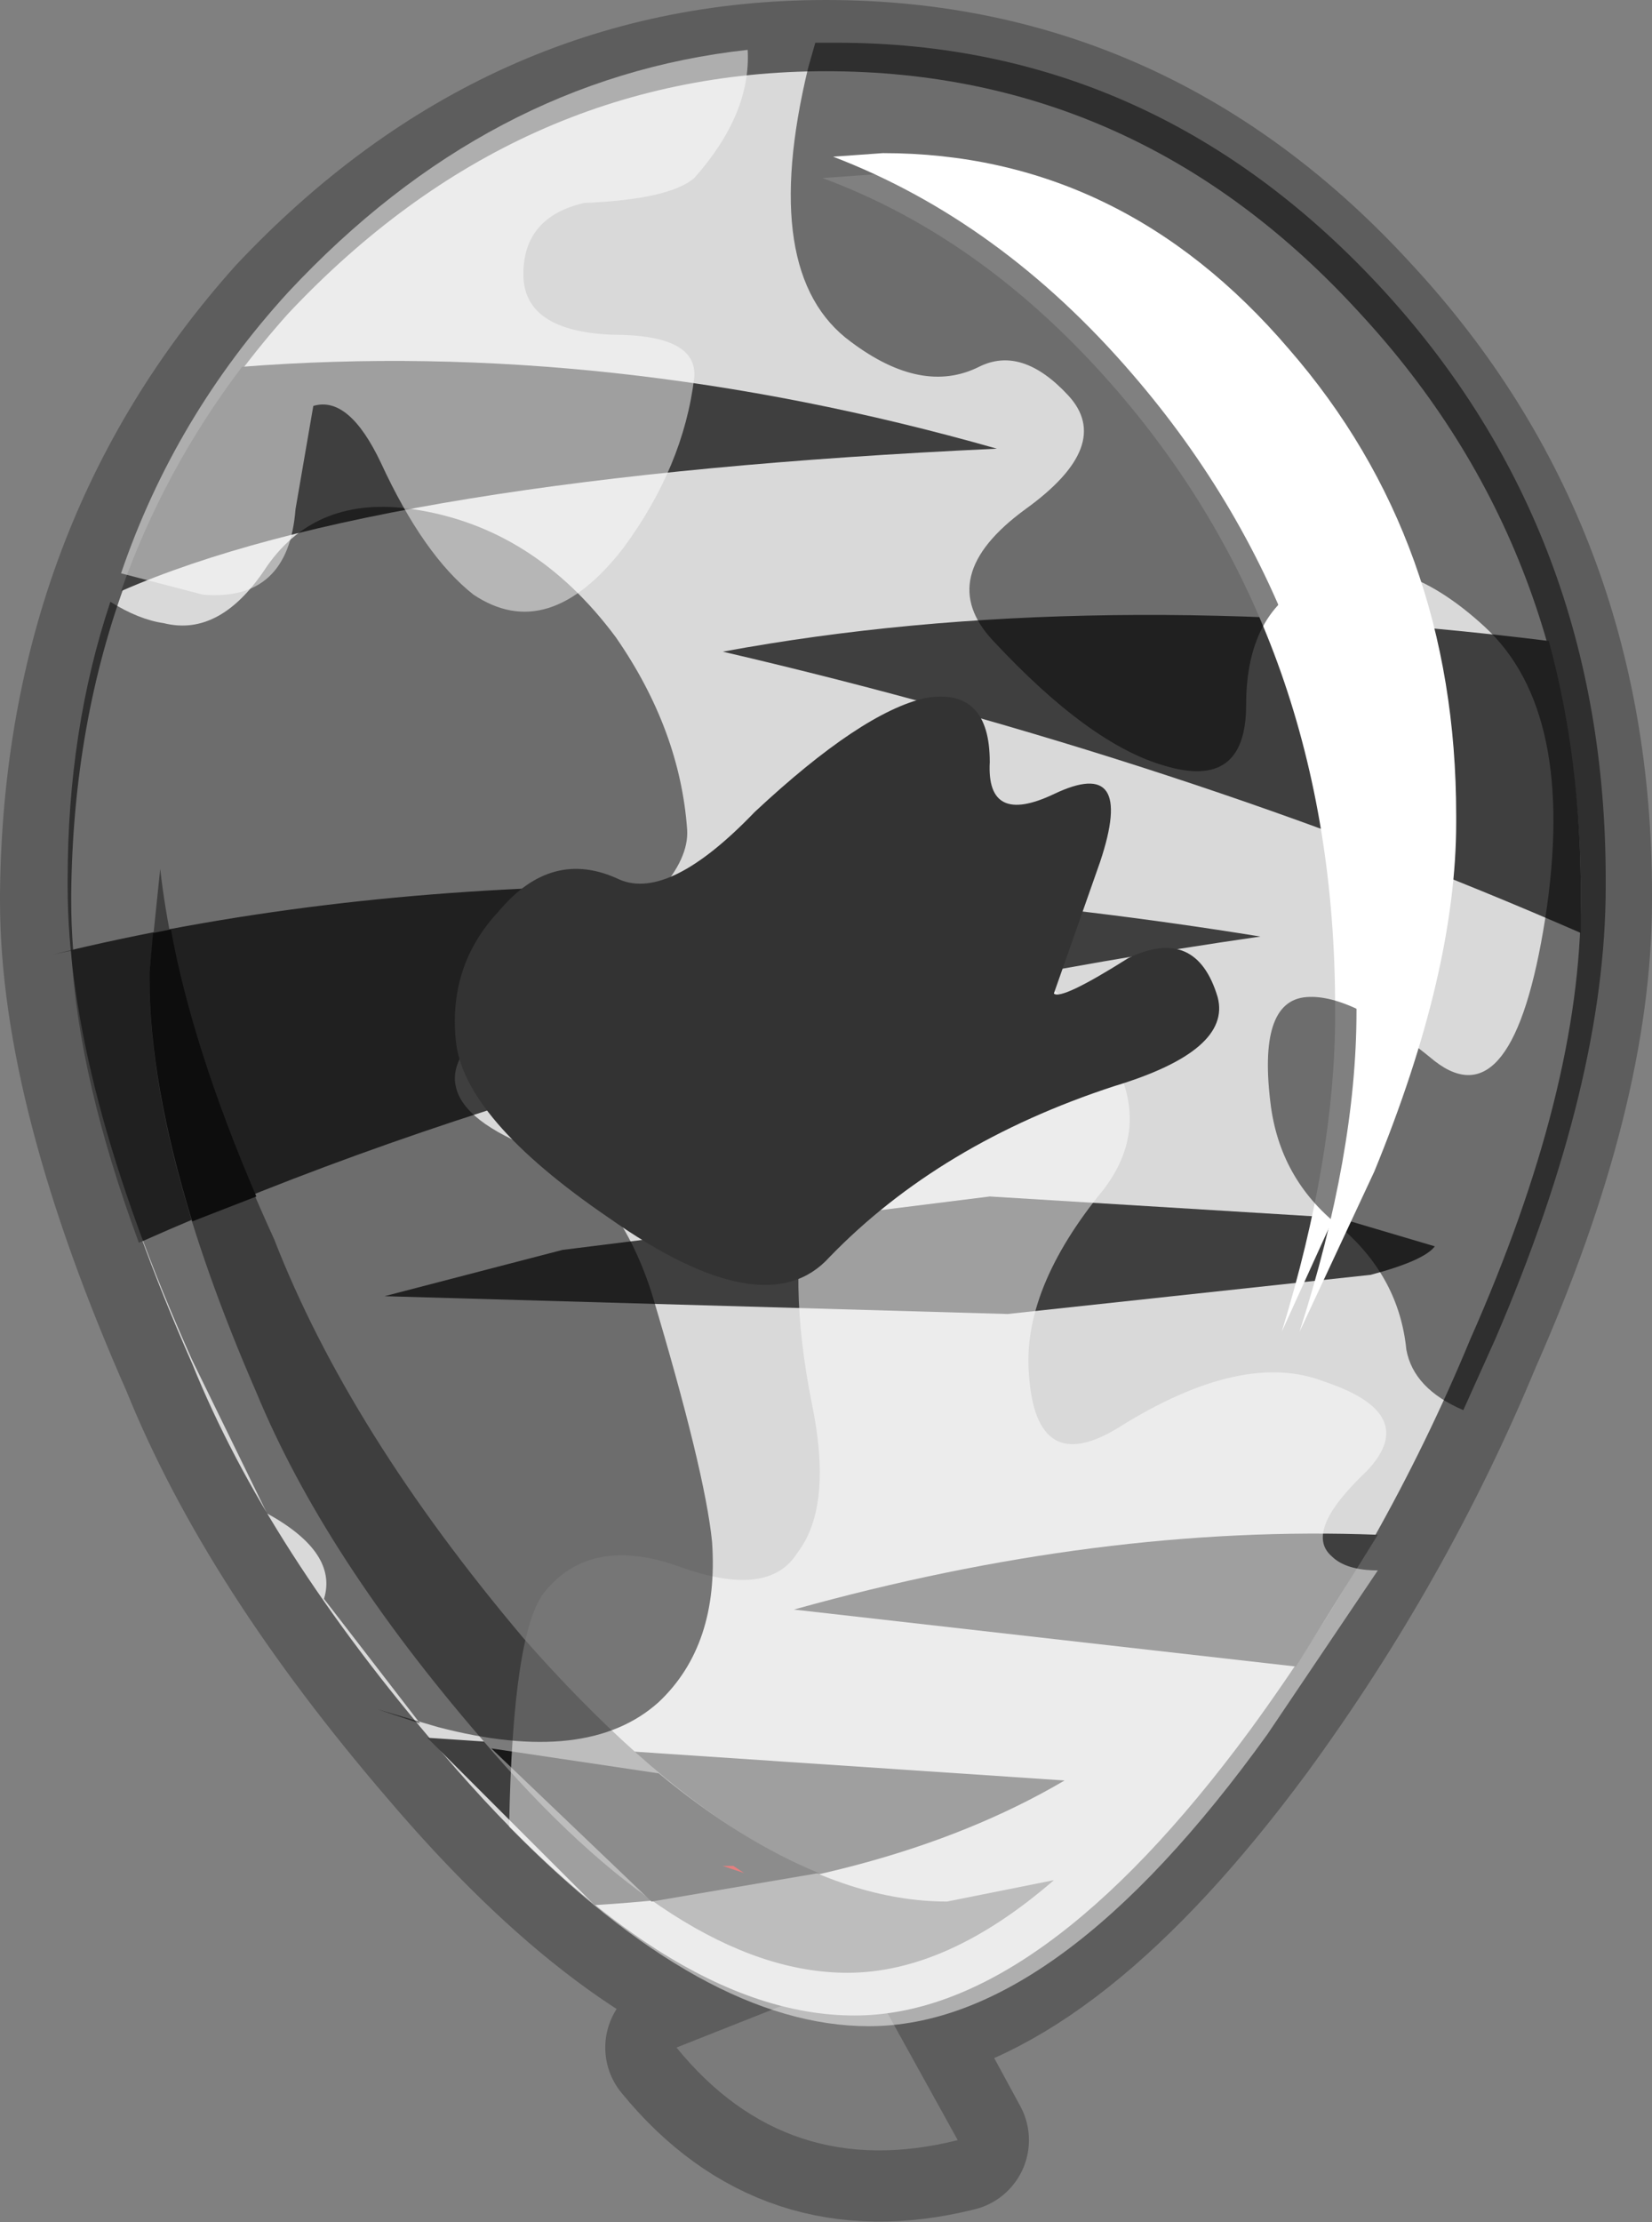 <?xml version="1.0" encoding="UTF-8" standalone="no"?>
<svg xmlns:xlink="http://www.w3.org/1999/xlink" height="31.2px" width="23.2px" xmlns="http://www.w3.org/2000/svg">
  <rect width="100%" height="100%" fill="#808080" stroke="none"/>
  <g transform="matrix(1.0, 0.0, 0.0, 1.0, 11.6, 15.6)">
    <path d="M-1.3 10.6 L-1.55 10.5 -1.4 10.5 -1.3 10.6" fill="#cc0000" fill-rule="evenodd" stroke="none"/>
    <path d="M10.6 -2.95 Q10.6 -0.3 9.05 3.2 7.85 6.1 5.95 8.7 3.25 12.35 0.9 12.7 L1.85 14.45 Q-0.55 15.05 -2.1 13.15 L-0.6 12.6 Q-2.85 12.0 -5.4 9.0 -7.85 6.15 -8.9 3.55 -10.6 -0.3 -10.6 -2.95 L-10.6 -3.05 Q-10.55 -7.85 -7.55 -11.2 -4.35 -14.6 0.0 -14.6 4.4 -14.6 7.5 -11.2 10.6 -7.85 10.6 -3.05 L10.6 -2.95 Z" fill="none" stroke="#5d5d5d" stroke-linecap="round" stroke-linejoin="round" stroke-width="2.0"/>
    <path d="M0.55 12.1 L1.85 14.45 Q-0.55 15.05 -2.1 13.15 L0.55 12.1" fill="#7b7b7b" fill-rule="evenodd" stroke="none"/>
    <path d="M10.6 -2.95 Q10.6 -0.3 9.05 3.2 7.85 6.1 5.95 8.7 3.0 12.7 0.4 12.7 -2.25 12.7 -5.4 9.0 -7.85 6.15 -8.9 3.55 -10.6 -0.3 -10.6 -2.95 L-10.6 -3.05 Q-10.55 -7.85 -7.55 -11.2 -4.35 -14.6 0.0 -14.6 4.4 -14.6 7.5 -11.2 10.6 -7.85 10.6 -3.05 L10.6 -2.95" fill="#d9d9d9" fill-rule="evenodd" stroke="none"/>
    <path d="M10.6 -2.95 L10.6 -2.5 Q5.0 -4.95 -1.45 -6.45 3.7 -7.4 10.15 -6.6 10.6 -4.95 10.6 -3.05 L10.6 -2.95" fill="#3f3f3f" fill-rule="evenodd" stroke="none"/>
    <path d="M8.55 1.9 Q8.4 2.1 7.65 2.3 L2.55 2.85 -6.2 2.6 -3.7 1.95 2.3 1.2 7.2 1.5 8.55 1.9" fill="#3f3f3f" fill-rule="evenodd" stroke="none"/>
    <path d="M0.65 -13.15 Q3.95 -13.15 6.25 -10.45 8.55 -7.8 8.55 -4.05 L8.55 -3.95 Q8.55 -1.85 7.4 0.9 L6.4 3.1 Q7.15 0.65 7.15 -1.35 L7.15 -1.45 Q7.15 -6.55 4.1 -10.1 2.25 -12.25 -0.05 -13.1 L0.65 -13.15" fill="#ffffff" fill-rule="evenodd" stroke="none"/>
    <path d="M-10.6 -2.25 L-10.85 -2.2 Q-3.5 -4.0 6.1 -2.45 -2.9 -1.15 -9.65 1.85 -10.5 -0.45 -10.6 -2.25 M-5.4 9.0 L-5.6 8.8 3.35 9.4 Q0.8 10.9 -3.25 11.15 L-5.4 9.0" fill="#3f3f3f" fill-rule="evenodd" stroke="none"/>
    <path d="M-4.25 7.4 Q-1.0 11.1 1.7 11.1 L3.2 10.8 Q1.7 12.1 0.3 12.1 -2.05 12.1 -4.85 8.8 -7.05 6.25 -8.0 3.95 -9.5 0.5 -9.5 -1.85 L-9.5 -1.95 -9.35 -3.4 Q-9.1 -1.15 -7.75 1.8 -6.7 4.5 -4.25 7.4" fill="#7b7b7b" fill-rule="evenodd" stroke="none"/>
    <path d="M-8.2 -10.45 Q-3.05 -10.85 2.4 -9.3 -6.25 -8.9 -9.9 -7.3 -9.3 -9.0 -8.2 -10.45" fill="#3f3f3f" fill-rule="evenodd" stroke="none"/>
    <path d="M6.6 7.8 L-0.45 7.0 Q3.85 5.8 7.75 5.95 L6.6 7.8" fill="#3f3f3f" fill-rule="evenodd" stroke="none"/>
    <path d="M-9.45 -2.5 L-9.2 -2.55 Q-8.9 -0.9 -8.0 1.2 L-8.9 1.55 Q-9.5 -0.4 -9.5 -1.85 L-9.5 -1.95 -9.45 -2.5 M-2.45 11.1 L-4.7 8.95 -2.35 9.3 Q-1.2 10.25 -0.1 10.7 L-2.45 11.1" fill="#191919" fill-rule="evenodd" stroke="none"/>
    <path d="M-1.3 10.6 L-1.15 10.7 -1.45 10.6 -1.3 10.6" fill="#cc0000" fill-rule="evenodd" stroke="none"/>
    <path d="M6.95 -7.5 Q5.9 -7.1 5.9 -5.7 5.9 -4.5 4.75 -4.85 3.7 -5.15 2.35 -6.6 1.5 -7.5 2.8 -8.45 4.05 -9.35 3.4 -10.05 2.75 -10.75 2.15 -10.45 1.35 -10.05 0.35 -10.8 -0.95 -11.75 -0.25 -14.65 L-0.15 -15.0 0.15 -15.0 Q4.65 -15.0 7.85 -11.5 10.95 -8.1 10.95 -3.25 L10.95 -3.15 Q10.95 -0.4 9.4 3.2 L8.95 4.2 Q8.25 3.9 8.15 3.35 8.05 2.35 7.25 1.65 6.4 1.0 6.25 -0.05 6.05 -1.55 6.75 -1.6 7.4 -1.65 8.55 -0.7 9.65 0.15 10.1 -2.7 10.55 -5.6 9.25 -6.8 8.0 -7.95 6.95 -7.5" fill="#000000" fill-opacity="0.498" fill-rule="evenodd" stroke="none"/>
    <path d="M3.9 1.1 Q2.75 2.5 2.85 3.7 2.95 5.15 4.1 4.45 5.85 3.35 7.0 3.8 8.35 4.25 7.6 5.05 6.7 5.9 7.1 6.25 7.3 6.45 7.75 6.45 L6.2 8.75 Q3.25 12.85 0.6 12.85 -1.7 12.85 -4.45 10.05 -4.4 7.3 -3.95 6.75 -3.3 5.95 -2.05 6.4 -0.8 6.85 -0.4 6.2 0.1 5.55 -0.2 4.1 -0.55 2.35 -0.25 1.1 0.2 -1.05 1.25 -1.8 2.45 -2.7 3.75 -1.15 4.7 0.05 3.9 1.1" fill="#ffffff" fill-opacity="0.498" fill-rule="evenodd" stroke="none"/>
    <path d="M-7.85 -7.65 Q-7.15 -8.65 -5.8 -8.45 -4.1 -8.2 -2.95 -6.65 -2.05 -5.35 -1.95 -3.95 -1.9 -3.15 -3.65 -2.05 -5.35 -1.0 -5.2 -0.35 -5.1 0.15 -4.05 0.55 -2.95 1.0 -2.45 2.55 -1.7 5.05 -1.6 6.05 -1.5 7.5 -2.35 8.3 -3.35 9.2 -5.45 8.65 L-6.3 8.4 -5.7 8.6 -7.05 6.85 Q-6.85 6.2 -7.85 5.65 L-8.9 3.5 Q-10.65 -0.4 -10.65 -3.15 L-10.65 -3.25 Q-10.65 -5.35 -10.05 -7.15 -9.65 -6.9 -9.3 -6.85 -8.5 -6.65 -7.85 -7.65" fill="#000000" fill-opacity="0.498" fill-rule="evenodd" stroke="none"/>
    <path d="M-4.25 -11.75 Q-4.25 -10.95 -3.0 -10.9 -1.8 -10.9 -1.85 -10.3 -2.0 -9.05 -2.85 -7.9 -3.9 -6.55 -4.95 -7.25 -5.65 -7.8 -6.25 -9.1 -6.7 -10.05 -7.2 -9.9 L-7.45 -8.45 Q-7.55 -7.15 -8.75 -7.25 L-9.9 -7.55 Q-9.15 -9.75 -7.55 -11.5 -4.75 -14.5 -1.1 -14.9 -1.05 -14.0 -1.85 -13.1 -2.2 -12.8 -3.4 -12.75 -4.25 -12.55 -4.25 -11.75" fill="#ffffff" fill-opacity="0.498" fill-rule="evenodd" stroke="none"/>
    <path d="M-1.0 -4.2 Q0.5 -5.6 1.4 -5.8 2.3 -5.95 2.3 -4.9 2.25 -4.0 3.2 -4.45 4.35 -5.0 3.85 -3.5 L3.2 -1.65 Q3.3 -1.55 4.25 -2.15 5.2 -2.6 5.5 -1.6 5.7 -0.85 4.05 -0.35 1.6 0.45 0.05 2.05 -0.85 3.05 -3.05 1.5 -5.1 0.1 -5.2 -1.0 -5.3 -2.05 -4.6 -2.8 -3.85 -3.7 -2.9 -3.25 -2.2 -2.95 -1.0 -4.2" fill="#333333" fill-rule="evenodd" stroke="none"/>
    <path d="M8.85 -4.15 L8.85 -4.05 Q8.85 -1.95 7.7 0.85 L6.65 3.1 Q7.45 0.6 7.45 -1.4 L7.45 -1.55 Q7.45 -6.7 4.3 -10.35 2.45 -12.5 0.1 -13.4 L0.8 -13.45 Q4.15 -13.45 6.5 -10.7 8.85 -8.0 8.85 -4.15" fill="#ffffff" fill-rule="evenodd" stroke="none"/>
  </g>
</svg>
